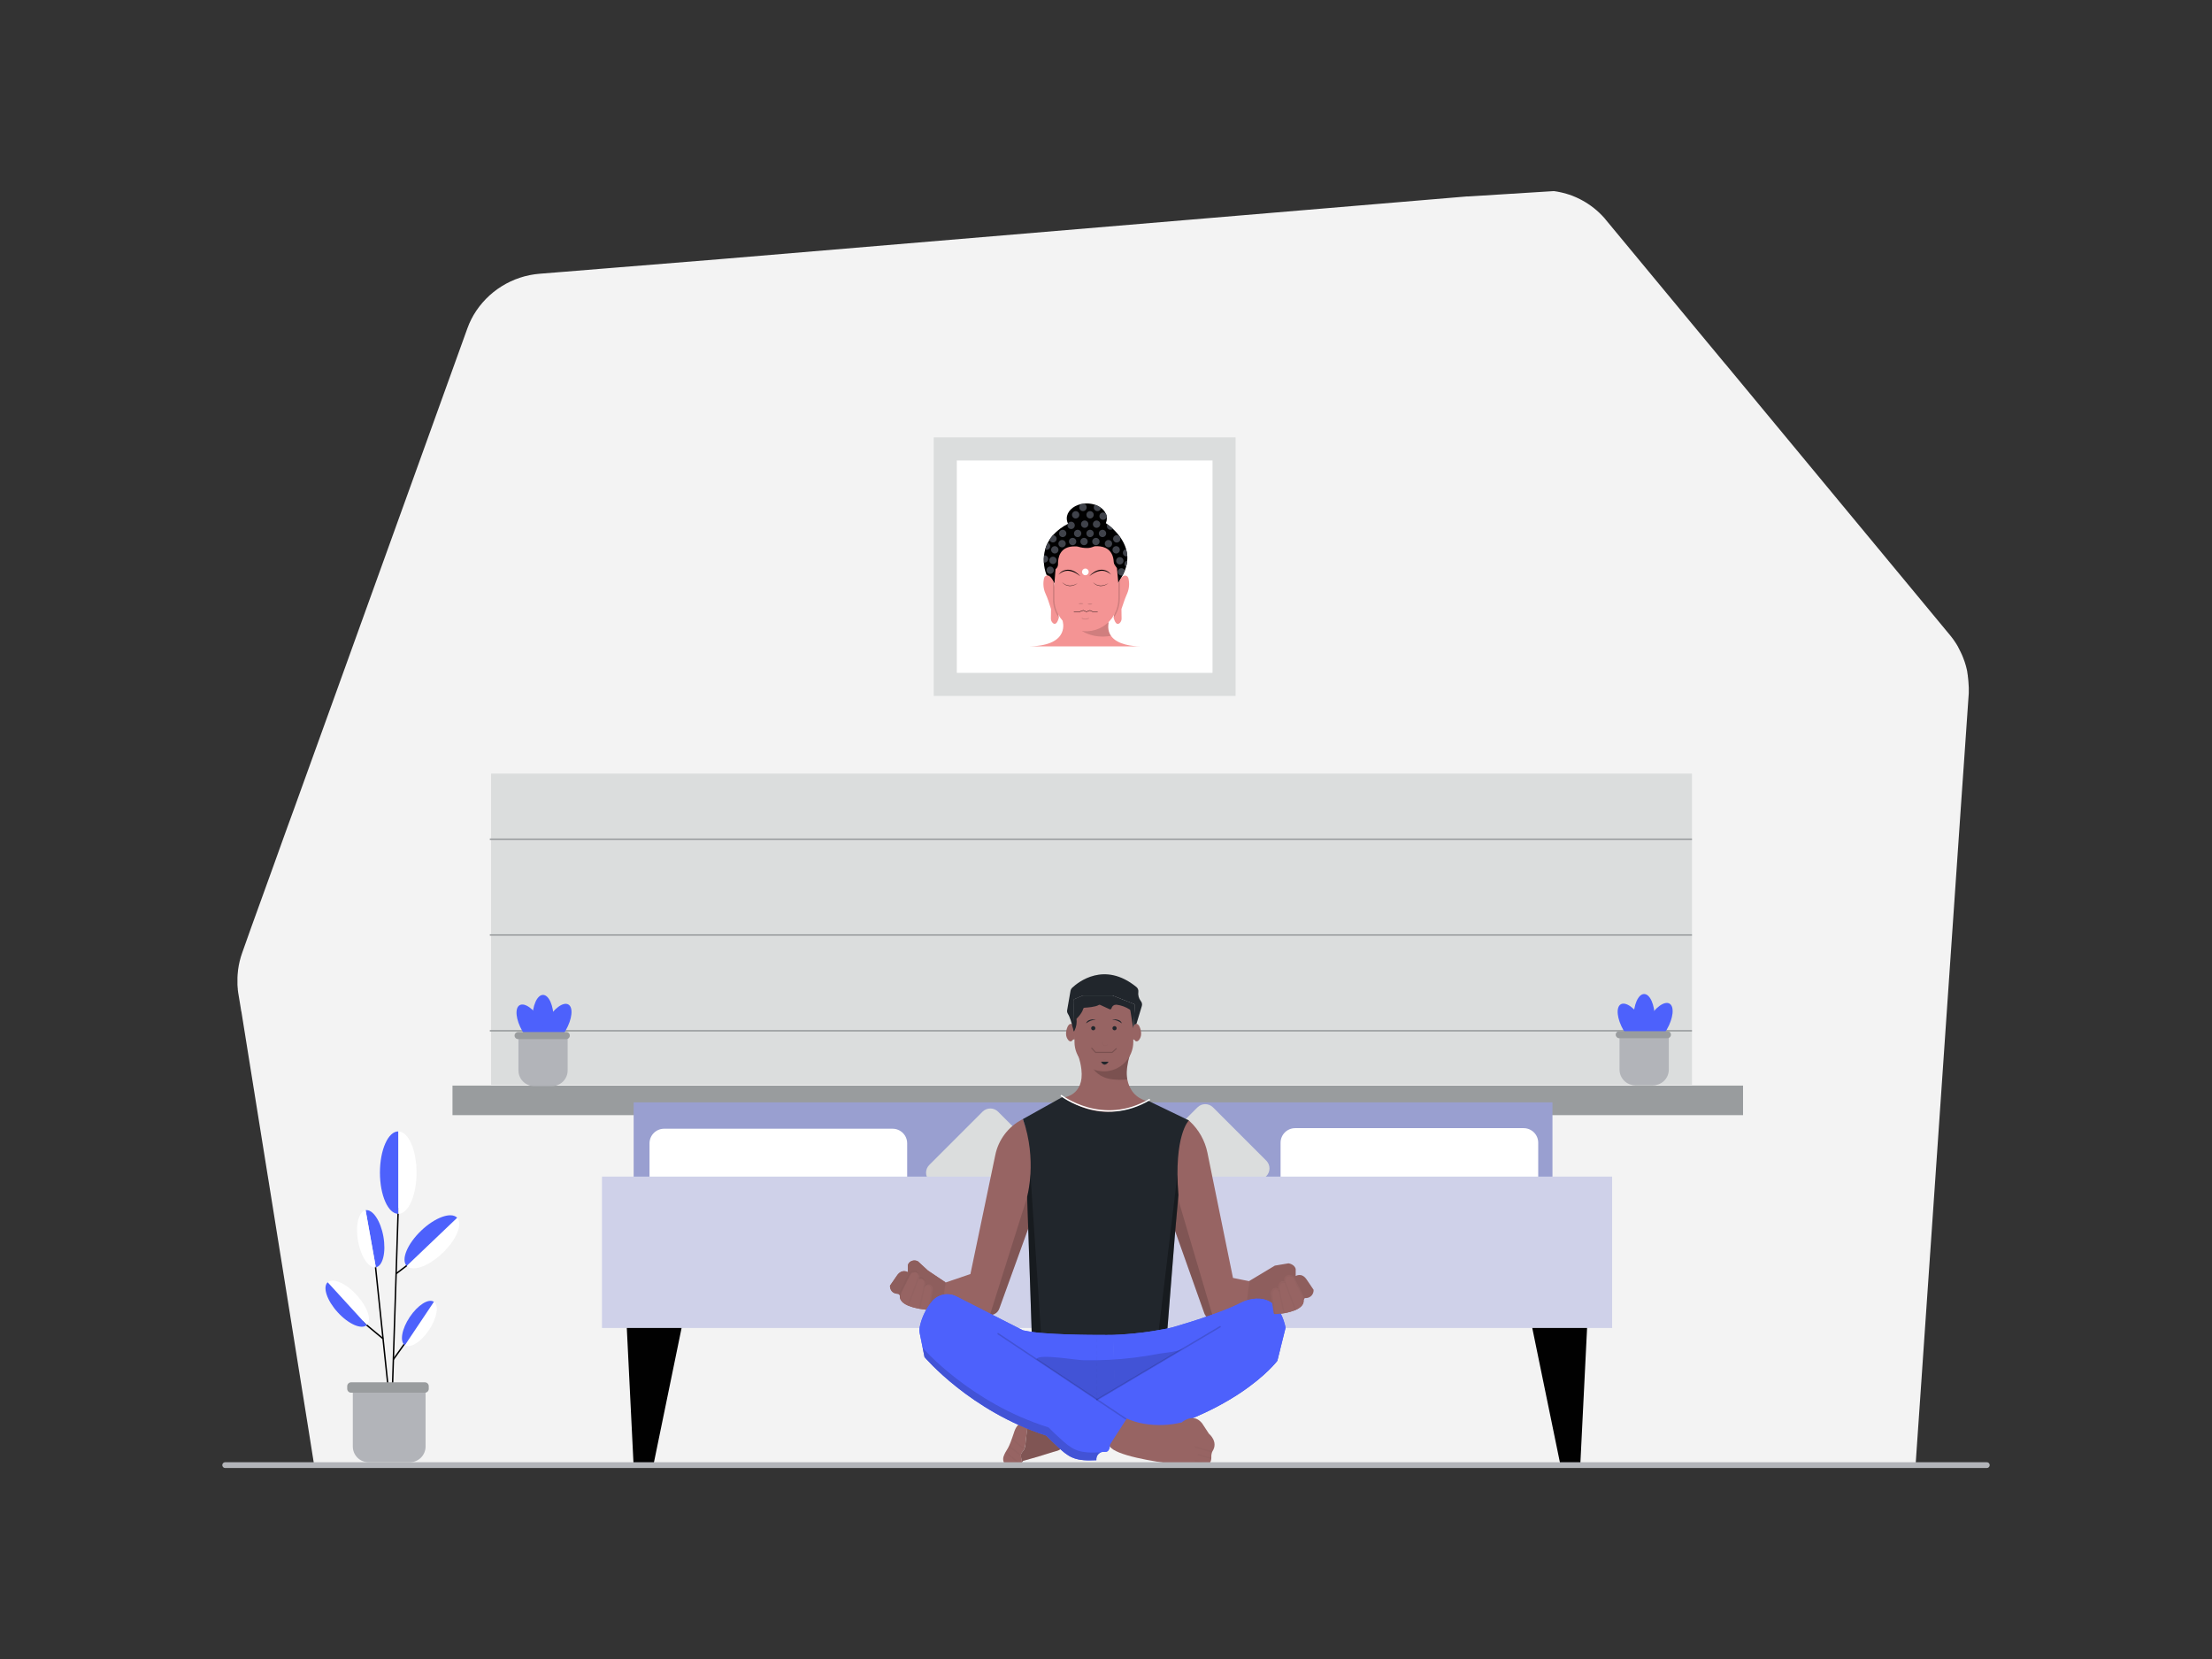 <svg class="gridItem__media" version="1.1" id="Layer_1" xmlns="http://www.w3.org/2000/svg" xmlns:xlink="http://www.w3.org/1999/xlink" x="0px" y="0px" width="1600" height="1200" viewBox="0 0 1600 1200" style="enable-background:new 0 0 1600 1200;" xml:space="preserve" fill="none">
<rect x="0" y="0" width="1600" height="1200" fill="#333333" stroke="none"/>
<g clip-path="url(#clip0)" fill="none">
<path d="M1424.06 501.49L1420.76 549.13L1419 574.28L1418.28 584.71L1417.47 596.52L1416.75 606.95L1400.9 837.49L1400.46 843.75L1399.82 853.13L1399.39 859.39L1396.5 901.39L1396.25 905.04L1396.08 907.41L1395.69 913.14L1395.62 914.14L1391.27 977.25L1390.84 983.51L1390.2 992.89L1389.77 999.15L1386.11 1052.15L1385.86 1055.85L1385.64 1058.98L1385.49 1061.06V1061.72H1307.06L1144.14 1061.62H986.63L775.3 1061.48H690L591.64 1061.42H438.3L295.53 1061.01H227.41L226.41 1054.52L226.29 1053.85L223.16 1034.13L222.66 1031L213.45 973.63L212.95 970.5L203.74 913.13L203.23 910L202.41 904.94L202.33 904.42L201.33 898.16L201.24 897.64L194.03 852.64L193.51 849.51L184.3 792.13L183.8 789.01L174.59 731.63H174.52L174.03 728.5L172.29 718C172.18 717.26 172.08 716.51 172 715.77C171.99 715.69 171.99 715.61 172 715.53C171.99 715.504 171.99 715.476 172 715.45C171.99 715.384 171.99 715.316 172 715.25C171.985 714.975 171.955 714.701 171.91 714.43C171.85 713.77 171.8 713.1 171.76 712.43V707.13C171.76 706.49 171.82 705.81 171.86 705.13C171.94 703.89 172.05 702.66 172.22 701.43C172.777 697.218 173.783 693.078 175.22 689.08L181.54 671.28L182.67 668.15L198 625.74L204.72 607L208.49 596.57L212.81 584.75L216.57 574.32L244.74 496.32L246.05 492.66L247.37 489.01L271.9 421.01L288.31 375.52L290.67 368.99L291.8 365.86L291.96 365.41L295.03 356.91L312.48 308.51L313.6 305.38L334.29 248L335.42 244.87L338.08 237.48C338.5 236.28 338.97 235.1 339.48 233.95C340.403 231.838 341.448 229.781 342.61 227.79C347.608 219.36 354.558 212.255 362.874 207.071C371.191 201.886 380.631 198.776 390.4 198L406.32 196.72L409.45 196.47L438.5 194.11L446.64 193.45L519.94 187.52L521.09 187.42L1061.43 142.06H1061.54V142.13L1123.93 138.23L1124.53 138.31C1125.11 138.39 1125.69 138.48 1126.26 138.58C1126.83 138.68 1127.41 138.79 1127.98 138.91C1128.55 139.03 1129.13 139.15 1129.69 139.28C1130.86 139.55 1132.03 139.87 1133.18 140.21L1134.73 140.7H1134.84C1135.7 140.98 1136.55 141.29 1137.39 141.62C1139.29 142.358 1141.16 143.199 1142.97 144.14C1143.36 144.33 1143.75 144.53 1144.12 144.74C1150.37 148.097 1155.96 152.547 1160.64 157.88C1161.01 158.29 1161.36 158.7 1161.64 159.12L1230.17 241.84L1242.62 256.84L1247.43 262.64L1248.31 263.64L1258.39 275.8L1307.01 334.49L1310.66 338.89L1314.31 343.31L1327.45 359.17L1329 361.05L1361 399.66L1362.77 401.81L1366.13 405.87L1370.21 410.78L1372.13 413.11L1373.07 414.23L1373.22 414.41L1391.57 436.57L1410.57 459.52L1411.48 460.65L1411.93 461.25C1412.2 461.57 1412.45 461.904 1412.69 462.25L1413.1 462.82C1413.37 463.2 1413.63 463.57 1413.89 463.96C1414.39 464.69 1414.89 465.43 1415.32 466.18C1415.5 466.45 1415.66 466.74 1415.82 467.02C1415.88 467.105 1415.93 467.195 1415.98 467.29L1416.26 467.77L1416.37 467.97V468.07C1416.4 468.104 1416.42 468.146 1416.43 468.19C1416.47 468.233 1416.5 468.28 1416.52 468.33C1416.6 468.49 1416.7 468.64 1416.78 468.81C1417.23 469.65 1417.64 470.49 1418.05 471.35C1418.28 471.82 1418.51 472.3 1418.73 472.78L1418.93 473.18C1419.16 473.66 1419.36 474.18 1419.55 474.63C1419.55 474.667 1419.55 474.705 1419.56 474.74C1419.58 474.775 1419.6 474.806 1419.63 474.83V474.83L1419.92 475.57C1420.01 475.82 1420.03 475.86 1420.09 476.01C1420.24 476.41 1420.39 476.8 1420.53 477.2L1420.91 478.2C1421.05 478.59 1421.18 478.97 1421.3 479.37C1421.42 479.77 1421.59 480.32 1421.73 480.8C1421.84 481.14 1421.93 481.49 1422.03 481.8L1422.09 482.02C1422.23 482.54 1422.37 483.02 1422.48 483.61C1422.5 483.75 1422.54 483.887 1422.59 484.02C1422.72 484.65 1422.86 485.29 1422.99 485.91V486.33C1423.01 486.468 1423.03 486.605 1423.07 486.74C1423.18 487.42 1423.3 488.11 1423.39 488.82C1423.4 488.913 1423.4 489.007 1423.39 489.1C1423.47 489.65 1423.54 490.1 1423.59 490.73C1423.6 490.759 1423.6 490.791 1423.59 490.82C1423.66 491.38 1423.72 491.92 1423.76 492.47L1423.85 493.66C1424.09 496.262 1424.17 498.878 1424.06 501.49V501.49Z" fill="#F3F3F3"></path>
<path d="M1223.85 559.56H355.23V784.61H1223.85V559.56Z" fill="#DBDDDD"></path>
<path d="M1260.79 785.24H327.301V806.62H1260.79V785.24Z" fill="#999C9E"></path>
<path d="M354.301 607.03H1223.84" stroke="#999C9E" stroke-width="1.04px" stroke-miterlimit="10" fill="none"></path>
<path d="M354.301 676.3H1223.84" stroke="#999C9E" stroke-width="1.04px" stroke-miterlimit="10" fill="none"></path>
<path d="M354.301 745.59H1223.84" stroke="#999C9E" stroke-width="1.04px" stroke-miterlimit="10" fill="none"></path>
<path d="M392.77 754.28C397.017 754.28 400.46 746.526 400.46 736.96C400.46 727.395 397.017 719.64 392.77 719.64C388.523 719.64 385.08 727.395 385.08 736.96C385.08 746.526 388.523 754.28 392.77 754.28Z" class="change-color-in-svg" fill="#4D61FC"></path>
<path d="M409.126 745.429C413.909 737.145 414.804 728.708 411.126 726.585C407.448 724.461 400.589 729.455 395.806 737.739C391.024 746.023 390.128 754.46 393.806 756.584C397.484 758.707 404.343 753.713 409.126 745.429Z" class="change-color-in-svg" fill="#4D61FC"></path>
<path d="M393.197 757.071C396.875 754.948 395.979 746.511 391.196 738.227C386.413 729.943 379.555 724.948 375.877 727.072C372.198 729.196 373.094 737.633 377.877 745.917C382.66 754.201 389.518 759.195 393.197 757.071Z" class="change-color-in-svg" fill="#4D61FC"></path>
<path d="M375 750H410.6V774.25C410.595 777.27 409.391 780.165 407.254 782.298C405.117 784.432 402.22 785.63 399.2 785.63H386.34C383.335 785.617 380.457 784.417 378.332 782.291C376.208 780.165 375.011 777.285 375 774.28V750Z" fill="#B2B4B9"></path>
<path d="M374.751 746.51H409.621C410.296 746.512 410.942 746.782 411.418 747.26C411.894 747.738 412.161 748.385 412.161 749.06V749.06C412.161 749.733 411.893 750.379 411.417 750.856C410.941 751.332 410.295 751.6 409.621 751.6H374.751C374.077 751.6 373.431 751.332 372.955 750.856C372.479 750.379 372.211 749.733 372.211 749.06C372.211 748.385 372.478 747.738 372.954 747.26C373.43 746.782 374.076 746.512 374.751 746.51V746.51Z" fill="#999C9E"></path>
<path d="M1122.94 797.37H458.34V865.42H1122.94V797.37Z" fill="#999FD0"></path>
<path d="M645.611 816.44H480.381C474.543 816.44 469.811 821.172 469.811 827.01V896.41C469.811 902.248 474.543 906.98 480.381 906.98H645.611C651.448 906.98 656.181 902.248 656.181 896.41V827.01C656.181 821.172 651.448 816.44 645.611 816.44Z" fill="#FFFFFF"></path>
<path d="M1102.07 816.02H936.84C931.002 816.02 926.27 820.752 926.27 826.59V895.99C926.27 901.828 931.002 906.56 936.84 906.56H1102.07C1107.91 906.56 1112.64 901.828 1112.64 895.99V826.59C1112.64 820.752 1107.91 816.02 1102.07 816.02Z" fill="#FFFFFF"></path>
<path d="M866.154 800.998L827.638 839.514C824.53 842.623 824.53 847.663 827.638 850.771L866.154 889.287C869.263 892.396 874.303 892.396 877.412 889.287L915.928 850.771C919.036 847.663 919.036 842.623 915.928 839.514L877.412 800.998C874.303 797.889 869.263 797.889 866.154 800.998Z" fill="#DBDDDD"></path>
<path d="M710.692 804.128L672.175 842.644C669.067 845.753 669.067 850.793 672.175 853.901L710.692 892.418C713.8 895.526 718.84 895.526 721.949 892.418L760.465 853.901C763.573 850.793 763.573 845.753 760.465 842.644L721.949 804.128C718.84 801.02 713.8 801.02 710.692 804.128Z" fill="#DBDDDD"></path>
<path d="M1189.25 753.64C1193.5 753.64 1196.94 745.886 1196.94 736.32C1196.94 726.754 1193.5 719 1189.25 719C1185 719 1181.56 726.754 1181.56 736.32C1181.56 745.886 1185 753.64 1189.25 753.64Z" class="change-color-in-svg" fill="#4D61FC"></path>
<path d="M1205.6 744.782C1210.39 736.498 1211.28 728.061 1207.6 725.938C1203.92 723.814 1197.07 728.808 1192.28 737.092C1187.5 745.376 1186.6 753.813 1190.28 755.937C1193.96 758.06 1200.82 753.066 1205.6 744.782Z" class="change-color-in-svg" fill="#4D61FC"></path>
<path d="M1189.68 756.44C1193.35 754.317 1192.46 745.88 1187.67 737.596C1182.89 729.312 1176.03 724.318 1172.36 726.441C1168.68 728.565 1169.57 737.002 1174.36 745.286C1179.14 753.57 1186 758.564 1189.68 756.44Z" class="change-color-in-svg" fill="#4D61FC"></path>
<path d="M1171.45 749.4H1207.1V773.66C1207.1 775.156 1206.8 776.638 1206.23 778.021C1205.66 779.403 1204.82 780.66 1203.76 781.717C1202.7 782.775 1201.44 783.614 1200.06 784.186C1198.68 784.758 1197.2 785.051 1195.7 785.05H1182.82C1179.8 785.045 1176.91 783.842 1174.78 781.707C1172.65 779.571 1171.45 776.677 1171.45 773.66V749.4Z" fill="#B2B4B9"></path>
<path d="M1171.23 745.88H1206.09C1206.76 745.88 1207.41 746.147 1207.89 746.623C1208.37 747.099 1208.64 747.745 1208.64 748.42V748.42C1208.64 749.096 1208.37 749.745 1207.89 750.223C1207.41 750.701 1206.77 750.97 1206.09 750.97H1171.23C1170.55 750.967 1169.91 750.697 1169.43 750.219C1168.96 749.742 1168.69 749.094 1168.69 748.42V748.42C1168.69 747.746 1168.96 747.1 1169.43 746.624C1169.91 746.147 1170.56 745.88 1171.23 745.88Z" fill="#999C9E"></path>
<path d="M1166.11 851.07H435.42V960.57H1166.11V851.07Z" fill="#CFD1E9"></path>
<path d="M944.42 938.88C944.208 938.895 944.002 938.952 943.812 939.047C943.622 939.143 943.454 939.274 943.315 939.435C943.177 939.596 943.071 939.783 943.005 939.984C942.939 940.186 942.913 940.398 942.93 940.61V940.61C943.15 943.49 940.93 948.96 922.07 950.78L909.55 940L880.67 953.88C879.813 954.281 878.885 954.509 877.94 954.55C876.436 954.592 874.958 954.153 873.72 953.297C872.483 952.441 871.551 951.212 871.06 949.79L850.06 890.65L845.32 877.32L845.1 872.92L843.51 840.92L858.92 810L859.92 810.48L860.63 811.11C867.143 817.142 871.596 825.069 873.36 833.77L891.85 924.35L903.44 926.69L922.14 915.46L932 913.8C932 913.8 936.17 914.33 937.21 917.8V923C937.21 923 941.59 920.09 945.21 925.64L950.15 932.94C950.2 933.681 950.103 934.425 949.864 935.129C949.626 935.832 949.25 936.482 948.759 937.039C948.268 937.597 947.672 938.052 947.004 938.378C946.337 938.705 945.611 938.896 944.87 938.94L944.42 938.88Z" fill="#976463"></path>
<path opacity="0.06" d="M946.8 938.38C946.045 938.682 945.243 938.851 944.43 938.88C944.138 938.9 943.858 939.001 943.62 939.17L943.49 939.28L943.4 939.36C943.191 939.571 943.048 939.839 942.99 940.13C942.96 940.295 942.96 940.465 942.99 940.63C943.13 942.35 942.39 944.99 937.78 947.22L937.42 947.39L937.29 947.45L936.83 947.66C934.545 948.59 932.174 949.29 929.75 949.75H929.66L928.73 949.93C926.79 950.27 924.56 950.57 922.11 950.81L909.54 940L901.75 943.75C902.25 937.36 903.11 931.02 903.83 926.51L922.24 915.45L932 913.84C932 913.84 936.17 914.38 937.21 917.84V923C937.21 923 941.6 920.09 945.21 925.64L950.14 932.94C950.14 932.94 950.43 936.93 946.8 938.38Z" fill="#010101"></path>
<path d="M750.39 839.57L748.83 870.42L748.58 875.32L722.83 946.53C722.215 948.282 720.931 949.717 719.258 950.522C717.585 951.326 715.661 951.434 713.909 950.82C713.677 950.741 713.45 950.648 713.229 950.54L684.309 936.93L671.789 947.57C652.899 945.8 650.669 940.41 650.919 937.57C650.937 937.362 650.913 937.153 650.849 936.954C650.785 936.756 650.682 936.572 650.546 936.414C650.41 936.255 650.244 936.126 650.058 936.032C649.871 935.939 649.668 935.884 649.46 935.87C643.35 935.51 643.75 929.97 643.75 929.97L648.679 922.82C652.309 917.35 656.679 920.22 656.679 920.22V915.11C656.87 914.429 657.212 913.8 657.679 913.27C658.491 912.456 659.546 911.928 660.684 911.765C661.822 911.603 662.982 911.815 663.989 912.37L671.19 919L684 927.65L701.929 921.56L719.929 835.43C721.039 830.016 723.336 824.915 726.654 820.495C729.972 816.075 734.23 812.446 739.119 809.87C739.609 809.61 739.9 809.48 739.9 809.48L750.39 839.57Z" fill="#976463"></path>
<path d="M683.719 927.38L682.529 938.45L672.529 946.96L672.309 947.15L671.849 947.55L671.199 947.49C669.029 947.26 667.079 947 665.339 946.69L664.559 946.55H664.309C661.917 946.111 659.572 945.441 657.309 944.55L656.309 944.14C652.939 942.56 651.569 940.79 651.089 939.28C650.917 938.731 650.852 938.154 650.899 937.58C650.919 937.358 650.891 937.134 650.817 936.923C650.742 936.713 650.624 936.521 650.469 936.36C650.212 936.072 649.854 935.894 649.469 935.86C643.359 935.5 643.759 929.96 643.759 929.96L648.689 922.81C652.319 917.34 656.689 920.21 656.689 920.21V915.1C656.874 914.417 657.216 913.786 657.689 913.26C658.497 912.456 659.542 911.934 660.67 911.772C661.798 911.609 662.948 911.816 663.949 912.36L671.149 918.99L683.719 927.38Z" fill="#976463"></path>
<path opacity="0.06" d="M684 927.6L682.5 938.45L672.5 946.98L674.65 933.07C674.806 932.282 674.7 931.464 674.348 930.742C673.996 930.02 673.417 929.432 672.7 929.07C672.3 928.916 671.87 928.856 671.443 928.893C671.016 928.931 670.604 929.065 670.236 929.286C669.869 929.506 669.557 929.808 669.324 930.167C669.09 930.527 668.942 930.935 668.89 931.36L669.25 929.88C670.02 926.88 667.4 924.08 664.92 925.38L664.81 925.44C665.58 923.36 664.62 920.96 662.72 920.44C661.872 920.24 660.984 920.299 660.17 920.61C659.402 920.906 658.781 921.491 658.44 922.24L652.11 934.9C651.928 935.283 651.804 935.691 651.74 936.11L651.22 939.61C650.97 938.974 650.86 938.292 650.9 937.61C650.915 937.404 650.889 937.196 650.824 937C650.758 936.804 650.655 936.623 650.519 936.467C650.383 936.31 650.218 936.183 650.033 936.091C649.848 935.999 649.646 935.944 649.44 935.93C643.33 935.57 643.73 930.03 643.73 930.03L648.66 922.88C652.29 917.41 656.66 920.28 656.66 920.28V915.17C656.844 914.487 657.187 913.856 657.66 913.33C658.467 912.526 659.513 912.004 660.641 911.841C661.769 911.679 662.919 911.886 663.92 912.43L671.12 919.06L684 927.6Z" fill="#010101"></path>
<path opacity="0.15" d="M877.94 954.51C876.436 954.552 874.957 954.113 873.72 953.257C872.483 952.401 871.551 951.172 871.06 949.75L850.06 890.61L845.32 877.28L845.1 872.88L851.45 864.88L877.94 954.51Z" fill="#010101"></path>
<path opacity="0.15" d="M748.83 870.42L748.58 875.32L722.83 946.53C722.329 947.926 721.401 949.129 720.179 949.968C718.957 950.808 717.502 951.243 716.02 951.21L743.26 865L748.83 870.42Z" fill="#010101"></path>
<path d="M830.82 811.81L803.65 836.12L769.43 806.64V793.8C769.43 793.8 784.43 792.43 782.2 773.51C782.11 772.73 782 771.93 781.85 771.08C781.7 770.23 781.58 769.6 781.41 768.83L781.35 768.56C781.09 767.38 780.76 766.13 780.35 764.82C780.15 764.1 779.92 763.36 779.68 762.6L781.99 762.52L813.41 761.39L817.77 761.24C817.77 761.24 817.58 761.73 817.32 762.6V762.76C817.17 763.21 817 763.76 816.84 764.39C816.28 766.416 815.839 768.473 815.52 770.55C815.53 770.7 815.506 770.851 815.45 770.99L815.39 771.4C815.32 771.85 815.26 772.3 815.21 772.76C815.16 773.22 815.14 773.45 815.11 773.76C814.911 775.846 814.968 777.948 815.28 780.02L815.41 780.75C816.72 787.8 821.18 794.53 830.27 796.54L830.82 811.81Z" fill="#976463"></path>
<path d="M777.73 742.83C777.496 742.868 777.257 742.83 777.046 742.722C776.836 742.614 776.665 742.442 776.56 742.23C776.356 741.802 776.108 741.396 775.82 741.02C775.477 740.744 775.05 740.594 774.61 740.594C774.17 740.594 773.743 740.744 773.4 741.02C772.733 741.603 772.244 742.362 771.99 743.21C771.392 744.684 771.087 746.26 771.09 747.85C771.11 749.446 771.658 750.99 772.65 752.24C772.961 752.655 773.379 752.976 773.86 753.17C774.101 753.264 774.363 753.291 774.618 753.249C774.873 753.207 775.112 753.097 775.31 752.93C775.45 752.78 775.58 752.62 775.71 752.45C775.928 752.191 776.213 751.995 776.533 751.882C776.853 751.769 777.197 751.745 777.53 751.81C777.53 748.88 777.73 745.77 777.73 742.83Z" fill="#976463"></path>
<path d="M825.93 727.65L821.47 742.41C821.237 743.181 820.767 743.858 820.125 744.345C819.484 744.832 818.705 745.103 817.9 745.12L779.6 745.84C778.828 745.852 778.071 745.629 777.43 745.2V745.2C778.673 742.604 779.138 739.704 778.77 736.85C778.77 736.85 782.63 733.26 783.66 729.55C783.729 729.354 783.854 729.183 784.019 729.056C784.184 728.93 784.383 728.855 784.59 728.84C786.68 728.72 792.69 728.27 794.87 726.84C795.016 726.743 795.186 726.686 795.362 726.676C795.537 726.665 795.712 726.701 795.87 726.78L802.67 729.91C802.809 729.966 802.959 729.992 803.109 729.987C803.259 729.982 803.406 729.945 803.541 729.879C803.676 729.813 803.795 729.719 803.891 729.604C803.988 729.489 804.059 729.354 804.1 729.21C804.27 728.485 804.679 727.838 805.262 727.374C805.844 726.91 806.565 726.655 807.31 726.65H807.76C811.151 727.089 814.4 728.281 817.27 730.14C817.393 730.22 817.497 730.325 817.575 730.45C817.653 730.574 817.702 730.714 817.72 730.86L819.43 742.68L820.13 742.41L820.71 727.18C820.723 726.965 820.667 726.752 820.55 726.572C820.433 726.392 820.261 726.255 820.06 726.18L804.92 720.18C804.799 720.132 804.67 720.108 804.54 720.11H783.54C783.403 720.108 783.268 720.132 783.14 720.18L777.25 722.68C777.05 722.756 776.88 722.895 776.765 723.075C776.65 723.255 776.596 723.467 776.61 723.68L777.05 743.49V745.86L776.56 745.97L776.11 743.75C775.969 743.466 775.862 743.168 775.79 742.86C775.15 740 774.01 735.78 772.38 733.21C771.908 732.431 771.741 731.505 771.91 730.61L774.35 716.61C774.495 715.816 774.887 715.088 775.47 714.53C779.78 710.46 798.82 694.99 822.02 713.95C822.517 714.362 822.904 714.891 823.145 715.49C823.386 716.089 823.473 716.738 823.4 717.38C823.232 718.544 823.297 719.73 823.592 720.868C823.888 722.006 824.407 723.074 825.12 724.01C825.551 724.499 825.852 725.089 825.993 725.726C826.135 726.362 826.113 727.024 825.93 727.65V727.65Z" fill="#21262C"></path>
<path d="M820.7 727.26L820.12 742.49L819.42 742.75L817.71 730.93C817.692 730.784 817.643 730.644 817.565 730.52C817.487 730.396 817.383 730.29 817.26 730.21C814.391 728.35 811.141 727.161 807.75 726.73H807.3C806.556 726.731 805.833 726.983 805.251 727.446C804.668 727.909 804.259 728.555 804.09 729.28C804.062 729.417 804.007 729.546 803.926 729.66C803.846 729.774 803.742 729.869 803.623 729.941C803.503 730.013 803.37 730.058 803.232 730.075C803.093 730.092 802.953 730.08 802.82 730.04L802.66 729.98L795.86 726.85C795.701 726.777 795.527 726.744 795.352 726.754C795.178 726.765 795.009 726.818 794.86 726.91C792.68 728.35 786.7 728.8 784.58 728.91C784.37 728.916 784.167 728.987 784 729.115C783.833 729.242 783.711 729.419 783.65 729.62C782.65 733.29 778.76 736.92 778.76 736.92C779.127 739.771 778.662 742.668 777.42 745.26V745.26C777.29 745.176 777.166 745.082 777.05 744.98V743.57L776.61 723.75C776.604 723.539 776.663 723.33 776.777 723.152C776.891 722.974 777.055 722.834 777.25 722.75L783.14 720.26C783.268 720.212 783.403 720.188 783.54 720.19H804.54C804.67 720.188 804.799 720.212 804.92 720.26L820.06 726.26C820.253 726.345 820.417 726.485 820.531 726.663C820.645 726.841 820.704 727.049 820.7 727.26V727.26Z" fill="#21262C"></path>
<path opacity="0.19" d="M817.361 762.6V762.76C817.211 763.21 817.041 763.76 816.881 764.39C816.321 766.416 815.881 768.473 815.561 770.55C815.571 770.7 815.547 770.851 815.491 770.99L815.431 771.4C815.371 771.85 815.301 772.3 815.251 772.76C815.201 773.22 815.181 773.45 815.151 773.76C814.952 775.846 815.009 777.948 815.321 780.02V780.02L815.451 780.75C813.57 780.98 811.675 781.08 809.781 781.05C805.781 780.98 801.441 780.58 797.781 778.85C795.183 777.655 792.899 775.872 791.111 773.64C790.841 773.31 789.861 771.48 789.551 771.42C794.551 772.42 799.911 773.3 804.631 771.42C806.49 770.59 808.243 769.539 809.851 768.29C812.391 766.497 814.894 764.6 817.361 762.6Z" fill="#010101"></path>
<path d="M819.751 726.54V753.66C819.751 759.301 817.51 764.711 813.521 768.7C809.532 772.689 804.122 774.93 798.481 774.93C792.84 774.93 787.43 772.689 783.441 768.7C779.452 764.711 777.211 759.301 777.211 753.66V726.54H819.751Z" fill="#976463"></path>
<path d="M818.789 742.83C819.023 742.868 819.262 742.83 819.472 742.722C819.683 742.614 819.853 742.442 819.959 742.23C820.159 741.798 820.411 741.391 820.709 741.02C821.052 740.744 821.479 740.594 821.919 740.594C822.359 740.594 822.786 740.744 823.129 741.02C823.79 741.604 824.272 742.363 824.519 743.21C825.121 744.683 825.427 746.259 825.419 747.85C825.407 749.446 824.862 750.991 823.869 752.24C823.558 752.655 823.14 752.976 822.659 753.17C822.418 753.264 822.156 753.291 821.901 753.249C821.646 753.207 821.407 753.097 821.209 752.93C821.065 752.779 820.931 752.619 820.809 752.45C820.59 752.192 820.306 751.996 819.986 751.883C819.666 751.771 819.322 751.746 818.989 751.81C818.999 748.88 818.789 745.77 818.789 742.83Z" fill="#976463"></path>
<g opacity="0.15" fill="none">
<path opacity="0.15" d="M823.47 751.45L823.03 751.17C823.873 749.841 824.243 748.266 824.08 746.7C823.901 745.125 823.196 743.656 822.08 742.53L822.45 742.16C823.665 743.346 824.429 744.918 824.612 746.606C824.794 748.293 824.383 749.992 823.45 751.41L823.47 751.45Z" fill="#010101"></path>
</g>
<path d="M819.751 726.54V743.23C819.751 748.871 817.51 754.281 813.521 758.27C809.532 762.259 804.122 764.5 798.481 764.5C792.84 764.5 787.43 762.259 783.441 758.27C779.452 754.281 777.211 748.871 777.211 743.23V726.54H819.751Z" fill="#976463"></path>
<g opacity="0.15" fill="none">
<path opacity="0.15" d="M774.411 751.92C773.889 751.878 773.4 751.651 773.031 751.28C772.48 750.655 772.132 749.877 772.031 749.05C771.771 747.605 771.771 746.125 772.031 744.68L772.551 744.77C772.301 746.149 772.301 747.561 772.551 748.94C772.615 749.676 772.905 750.375 773.381 750.94C773.596 751.182 773.887 751.341 774.206 751.392C774.525 751.443 774.852 751.383 775.131 751.22L775.451 751.63C775.15 751.848 774.781 751.951 774.411 751.92V751.92Z" fill="#010101"></path>
</g>
<g opacity="0.15" fill="none">
<path opacity="0.15" d="M799.209 756.62C798.685 756.632 798.172 756.47 797.749 756.16C797.541 755.996 797.368 755.79 797.242 755.556C797.117 755.322 797.041 755.065 797.019 754.8C796.993 754.583 797.013 754.362 797.078 754.154C797.144 753.945 797.253 753.753 797.399 753.59L797.789 753.94C797.689 754.049 797.615 754.18 797.572 754.322C797.529 754.463 797.518 754.613 797.539 754.76C797.555 754.953 797.609 755.141 797.698 755.312C797.788 755.484 797.91 755.636 798.059 755.76C798.368 755.957 798.72 756.074 799.084 756.102C799.449 756.13 799.815 756.067 800.149 755.92C800.458 755.807 800.73 755.613 800.939 755.36L801.359 755.68C801.081 756.01 800.718 756.259 800.309 756.4C799.959 756.538 799.586 756.612 799.209 756.62V756.62Z" fill="#010101"></path>
</g>
<g opacity="0.15" fill="none">
<path opacity="0.15" d="M799.001 766.61C798.745 766.619 798.489 766.592 798.241 766.53C798.095 766.498 797.958 766.434 797.841 766.342C797.723 766.25 797.627 766.133 797.561 766L798.031 765.77C798.105 765.898 798.227 765.992 798.371 766.03C798.577 766.076 798.789 766.093 799.001 766.08C799.093 766.1 799.188 766.1 799.281 766.08C799.299 766.076 799.316 766.068 799.33 766.055C799.344 766.043 799.354 766.027 799.361 766.01H799.881C799.872 766.13 799.829 766.245 799.756 766.341C799.683 766.437 799.584 766.51 799.471 766.55C799.319 766.599 799.16 766.62 799.001 766.61V766.61Z" fill="#010101"></path>
</g>
<path d="M820.7 727.26L819.7 743.86L817.61 730.93C817.592 730.784 817.543 730.644 817.465 730.52C817.387 730.396 817.283 730.29 817.16 730.21C814.291 728.35 811.041 727.161 807.65 726.73H807.2C806.455 726.731 805.733 726.983 805.151 727.446C804.568 727.909 804.159 728.555 803.99 729.28C803.962 729.417 803.906 729.546 803.826 729.66C803.746 729.774 803.642 729.869 803.523 729.941C803.403 730.013 803.27 730.058 803.132 730.075C802.993 730.092 802.853 730.08 802.72 730.04L802.56 729.98L795.76 726.85C795.601 726.777 795.427 726.744 795.252 726.754C795.078 726.765 794.908 726.818 794.76 726.91C792.58 728.35 786.6 728.8 784.48 728.91C784.27 728.916 784.067 728.987 783.9 729.115C783.733 729.242 783.61 729.419 783.55 729.62C782.55 733.29 778.66 736.92 778.66 736.92C779.029 739.772 778.56 742.67 777.31 745.26V745.26C777.11 745.69 776.97 745.94 776.97 745.94V743.57L776.53 723.75C776.524 723.539 776.582 723.33 776.696 723.152C776.81 722.974 776.975 722.834 777.17 722.75L783.06 720.26C783.187 720.212 783.323 720.188 783.46 720.19H804.46C804.59 720.188 804.719 720.212 804.84 720.26L819.98 726.26C820.19 726.33 820.372 726.464 820.502 726.643C820.631 726.823 820.7 727.039 820.7 727.26V727.26Z" fill="#21262C"></path>
<path d="M806.18 745.25C807.02 745.25 807.7 744.569 807.7 743.73C807.7 742.89 807.02 742.21 806.18 742.21C805.341 742.21 804.66 742.89 804.66 743.73C804.66 744.569 805.341 745.25 806.18 745.25Z" fill="#21262C"></path>
<path d="M790.78 745.25C791.619 745.25 792.3 744.569 792.3 743.73C792.3 742.89 791.619 742.21 790.78 742.21C789.94 742.21 789.26 742.89 789.26 743.73C789.26 744.569 789.94 745.25 790.78 745.25Z" fill="#21262C"></path>
<path d="M809.48 738C809.949 738.216 810.369 738.526 810.713 738.911C811.057 739.297 811.318 739.749 811.48 740.24C809.448 738.643 806.994 737.674 804.42 737.45C806.124 737.134 807.883 737.326 809.48 738V738Z" fill="#21262C"></path>
<path d="M787.58 738C787.111 738.217 786.692 738.528 786.348 738.913C786.004 739.298 785.743 739.75 785.58 740.24C787.614 738.646 790.066 737.677 792.64 737.45C790.936 737.133 789.176 737.325 787.58 738V738Z" fill="#21262C"></path>
<path opacity="0.19" d="M789.67 758.18L792.46 761.24H804.44L807.41 758.54" stroke="#010101" stroke-width="0.78px" stroke-linecap="round" stroke-linejoin="round" fill="none"></path>
<path d="M852.38 864.51L850.05 890.59L843.84 968.65L746.49 970.59L742.97 865.59C742.97 865.59 750.39 839.24 739.92 809.44L769 793.22C773 796.49 798 814.62 829.66 795.81L858.94 809.93L859.94 810.41C859.94 810.41 848.89 821.07 852.38 864.51Z" fill="#21262C"></path>
<path opacity="0.3" d="M852.38 864.51L850.05 890.59L843.84 968.65L837.35 968.78L851.7 849.16C851.72 853.76 851.92 858.86 852.38 864.51Z" fill="#010101"></path>
<path opacity="0.3" d="M753.41 970.48L746.49 970.61L742.98 865.61C744.3 860.274 745.09 854.821 745.341 849.33L753.41 970.48Z" fill="#010101"></path>
<path d="M743.76 1029.33C743.53 1030.61 743.31 1032.03 743.09 1033.5C742.65 1036.41 742.26 1039.37 742.04 1041.27C742.04 1041.75 741.95 1042.16 741.92 1042.48C741.878 1044.25 741.592 1046.01 741.07 1047.7C740.953 1048.05 740.799 1048.38 740.61 1048.7C740.523 1048.88 740.419 1049.05 740.3 1049.21C739.728 1049.86 739.215 1050.56 738.77 1051.3C738.642 1051.57 738.551 1051.86 738.5 1052.15C738.44 1052.58 738.44 1053.03 738.5 1053.46C738.62 1054.39 738.801 1055.32 739.04 1056.23C739.147 1056.75 739.204 1057.29 739.21 1057.82C738.892 1058.17 738.54 1058.48 738.16 1058.76C737.878 1058.98 737.581 1059.18 737.27 1059.36C735.741 1060.23 734.026 1060.71 732.27 1060.78C730.27 1060.87 728.1 1060.47 726.76 1058.94C726.16 1058.1 725.782 1057.12 725.661 1056.1C725.54 1055.07 725.681 1054.04 726.07 1053.08C726.371 1052.23 726.749 1051.42 727.2 1050.64C727.264 1050.54 727.315 1050.44 727.35 1050.33V1050.33L728.94 1047.67C729.16 1047.27 729.38 1046.88 729.58 1046.47L730.04 1045.47C730.69 1044.03 731.25 1042.56 731.77 1041.07C731.89 1040.71 732.02 1040.36 732.13 1040.07C732.59 1038.72 733.05 1037.35 733.53 1036V1035.87C733.64 1035.52 733.78 1035.18 733.92 1034.87C734.459 1033.32 735.317 1031.89 736.44 1030.69V1030.69C736.881 1030.24 737.391 1029.87 737.95 1029.59C739.78 1028.75 741.863 1028.66 743.76 1029.33V1029.33Z" fill="#976463"></path>
<g opacity="0.15" fill="none">
<path opacity="0.15" d="M741 1047.73C740.883 1048.08 740.729 1048.41 740.54 1048.73L731.73 1041.1C731.85 1040.74 731.981 1040.39 732.091 1040.1L741 1047.73Z" fill="#010101"></path>
</g>
<g opacity="0.15" fill="none">
<path opacity="0.15" d="M738.43 1053.47L729.58 1046.47C729.74 1046.15 729.89 1045.82 730.04 1045.47L738.47 1052.16C738.4 1052.59 738.387 1053.03 738.43 1053.47V1053.47Z" fill="#010101"></path>
</g>
<g opacity="0.15" fill="none">
<path opacity="0.15" d="M738.149 1058.77C737.867 1058.99 737.57 1059.19 737.259 1059.37L727.169 1050.63H727.109L727.319 1050.37L727.759 1049.87L738.149 1058.77Z" fill="#010101"></path>
</g>
<path d="M768.081 1045.86C767.941 1049.16 764.411 1049.36 761.621 1050.29C756.691 1051.94 744.931 1055.41 739.901 1056.74V1056.83C739.698 1057.19 739.456 1057.52 739.181 1057.83C739.183 1057.3 739.129 1056.77 739.021 1056.25C738.661 1054.61 738.071 1052.83 738.781 1051.31C739.226 1050.57 739.738 1049.87 740.311 1049.22C741.681 1047.31 741.731 1044.79 741.931 1042.45C742.131 1040.11 742.931 1033.86 743.761 1029.33C745.484 1029.85 747.088 1030.7 748.481 1031.84C749.131 1032.54 749.966 1033.05 750.891 1033.3C752.128 1033.27 753.364 1033.36 754.581 1033.59C756.401 1034.2 757.421 1036.1 758.171 1037.88C759.291 1040.6 768.211 1042.86 768.081 1045.86Z" fill="#976463"></path>
<path opacity="0.15" d="M768.081 1045.86C767.941 1049.16 764.411 1049.36 761.621 1050.29C756.691 1051.94 744.931 1055.41 739.901 1056.74V1056.83C739.698 1057.19 739.456 1057.52 739.181 1057.83C739.183 1057.3 739.129 1056.77 739.021 1056.25C738.661 1054.61 738.071 1052.83 738.781 1051.31C739.226 1050.57 739.738 1049.87 740.311 1049.22C741.681 1047.31 741.731 1044.79 741.931 1042.45C742.131 1040.11 742.931 1033.86 743.761 1029.33C745.484 1029.85 747.088 1030.7 748.481 1031.84C749.131 1032.54 749.966 1033.05 750.891 1033.3C752.128 1033.27 753.364 1033.36 754.581 1033.59C756.401 1034.2 757.421 1036.1 758.171 1037.88C759.291 1040.6 768.211 1042.86 768.081 1045.86Z" fill="#010101"></path>
<path d="M929.921 960.3L923.921 984.3C923.921 984.3 891.981 1027.18 803.741 1042.57C793.741 1044.31 783.081 1045.7 771.641 1046.63L775.981 1019.5L792.191 1011.71H792.331L796.511 1010.71L806.451 1008.23L806.331 1004.78L805.061 967.29L805.001 965.58C818.967 965.059 832.864 963.35 846.541 960.47L847.321 960.3C847.321 960.3 881.401 950.78 897.811 942.23C897.871 942.22 922.931 928.68 929.921 960.3Z" class="change-color-in-svg" fill="#4D61FC"></path>
<path opacity="0.15" d="M926.001 975.91L923.921 984.26C923.921 984.26 891.981 1027.14 803.741 1042.53C793.741 1044.27 783.081 1045.66 771.641 1046.53L775.981 1019.41L776.791 1019.03L773.721 1038.17C785.201 1037.23 795.851 1035.85 805.821 1034.11C894.091 1018.79 926.001 975.91 926.001 975.91Z" fill="#010101"></path>
<path d="M804.571 1042.29L816.571 1023.7L807.061 1018.63L806.551 1004.73L805.161 967.31L805.101 965.59C805.101 965.59 775.891 965.93 755.191 964.32C750.04 964.007 744.919 963.312 739.871 962.24L691.701 937.72C688.792 936.248 685.469 935.808 682.277 936.471C679.085 937.134 676.213 938.861 674.131 941.37C669.771 946.626 666.752 952.861 665.331 959.54C664.981 961.232 664.981 962.978 665.331 964.67L666.931 972.61L668.741 981.61C668.741 981.61 701.841 1020.79 756.741 1038.36C759.491 1041.25 762.431 1043.95 765.161 1046.52C768.291 1049.52 771.561 1052.46 775.481 1054.19C780.931 1056.61 787.111 1056.39 793.041 1056.19C792.904 1055.09 793.104 1053.98 793.615 1052.99C794.125 1052.01 794.923 1051.21 795.901 1050.69C796.457 1050.4 797.066 1050.23 797.691 1050.19C798.63 1050.28 799.577 1050.23 800.501 1050.04C802.291 1049.38 802.741 1047.04 802.891 1045.04L804.571 1042.29Z" class="change-color-in-svg" fill="#4D61FC"></path>
<path d="M929.921 960.3L923.921 984.3C923.921 984.3 891.981 1027.18 803.741 1042.57C793.741 1044.31 783.081 1045.7 771.641 1046.63L775.981 1019.5L792.191 1011.71H792.331L796.511 1010.71L806.451 1008.23L806.331 1004.78L805.061 967.29L805.001 965.58C818.967 965.059 832.864 963.35 846.541 960.47L847.321 960.3C847.321 960.3 881.401 950.78 897.811 942.23C897.871 942.22 922.931 928.68 929.921 960.3Z" class="change-color-in-svg" fill="#4D61FC"></path>
<g opacity="0.15" fill="none">
<path opacity="0.15" d="M673.329 929.37C673.04 929.098 672.7 928.884 672.329 928.74C672.18 928.68 672.026 928.63 671.869 928.59C671.441 928.491 670.996 928.488 670.567 928.583C670.138 928.679 669.735 928.869 669.389 929.14V929.14L669.199 929.28C668.7 929.709 668.309 930.251 668.059 930.86C667.986 931.033 667.922 931.21 667.869 931.39L664.609 946.52L665.389 946.66H665.789L666.949 946.85H667.189L667.919 946.95H668.169C668.649 947.03 669.169 947.09 669.669 947.14H669.999L670.529 947.2L671.009 947.26H671.199L671.849 947.32L672.309 946.92L672.509 946.76L673.179 942.38L674.349 934.7L674.579 933.18C674.678 932.492 674.617 931.79 674.4 931.129C674.183 930.468 673.817 929.866 673.329 929.37V929.37ZM671.459 947.1L671.119 947.39L670.119 947.29C668.589 947.12 667.119 946.92 665.669 946.68L668.759 932L668.829 931.74C668.944 931.114 669.297 930.557 669.813 930.184C670.329 929.811 670.969 929.652 671.599 929.74C671.712 929.763 671.823 929.796 671.929 929.84C672.487 930.228 672.934 930.755 673.225 931.369C673.516 931.983 673.642 932.663 673.589 933.34L671.879 944.53L671.459 947.1Z" fill="#010101"></path>
</g>
<g opacity="0.15" fill="none">
<path opacity="0.15" d="M665 923.71C664.953 924.051 664.87 924.387 664.75 924.71L664.67 924.9L657.37 944.5L656.37 944.1L663.75 924.36C663.929 923.875 664.007 923.358 663.978 922.842C663.948 922.326 663.813 921.821 663.58 921.36C663.431 921.044 663.218 920.763 662.955 920.534C662.691 920.305 662.383 920.134 662.05 920.03C661.293 919.86 660.503 919.919 659.78 920.2C659.143 920.453 658.63 920.944 658.35 921.57L652.03 934.23C651.87 934.545 651.759 934.882 651.7 935.23L651.12 939.17C650.948 938.621 650.883 938.043 650.93 937.47C650.95 937.248 650.922 937.024 650.847 936.813C650.773 936.603 650.655 936.411 650.5 936.25L650.68 935.08C650.741 934.607 650.88 934.148 651.09 933.72L657.41 921.05C657.814 920.19 658.528 919.515 659.41 919.16C660.326 918.811 661.327 918.748 662.28 918.98C662.756 919.116 663.198 919.351 663.577 919.67C663.957 919.989 664.264 920.384 664.48 920.83C664.957 921.71 665.139 922.719 665 923.71V923.71Z" fill="#010101"></path>
</g>
<g opacity="0.15" fill="none">
<path opacity="0.15" d="M668.329 931H668.209C668.076 930.969 667.96 930.886 667.887 930.77C667.814 930.654 667.79 930.514 667.819 930.38L668.189 928.9C668.372 928.246 668.363 927.553 668.162 926.904C667.962 926.255 667.579 925.677 667.059 925.24C666.724 924.957 666.311 924.781 665.874 924.735C665.438 924.688 664.997 924.774 664.609 924.98L663.939 924.17C664.007 924.12 664.081 924.08 664.159 924.05C664.72 923.751 665.357 923.625 665.989 923.689C666.621 923.753 667.22 924.004 667.709 924.41C668.381 924.978 668.877 925.725 669.141 926.564C669.404 927.403 669.425 928.3 669.199 929.15L668.839 930.63C668.807 930.739 668.739 930.834 668.647 930.901C668.555 930.968 668.443 931.003 668.329 931V931Z" fill="#010101"></path>
</g>
<path d="M877.001 1049.79L876.931 1049.9C876.788 1050.17 876.671 1050.46 876.581 1050.75C876.238 1051.88 876.103 1053.06 876.181 1054.24C876.191 1054.31 876.191 1054.39 876.181 1054.46C876.189 1054.79 876.169 1055.13 876.121 1055.46C875.96 1056.7 875.466 1057.86 874.691 1058.84C874.454 1059.15 874.19 1059.44 873.901 1059.7C872.683 1060.82 871.106 1061.48 869.451 1061.55C867.201 1061.66 864.901 1061.55 863.571 1060.7C863.571 1060.7 862.571 1060.61 860.711 1060.41C858.391 1060.17 854.811 1059.77 850.541 1059.23C833.951 1057.14 806.951 1052.7 802.741 1046.23C802.461 1045.81 802.28 1045.34 802.211 1044.84L803.741 1042.46L809.561 1033.46L814.501 1025.78L814.981 1026.01C818.802 1027.77 822.836 1029.03 826.981 1029.75V1029.75C836.212 1031.39 845.684 1031.09 854.791 1028.86V1028.86C855.061 1028.62 858.481 1025.73 862.581 1025.73C864.831 1025.73 867.291 1026.73 869.581 1029.6L874.431 1037.02C874.431 1037.02 881.551 1042.77 877.001 1049.79Z" fill="#976463"></path>
<path d="M804.571 1042.29L816.571 1023.7L807.061 1018.63L806.551 1004.73L805.161 967.31L805.101 965.59C805.101 965.59 775.891 965.93 755.191 964.32C750.04 964.007 744.919 963.312 739.871 962.24L691.701 937.72C688.792 936.248 685.469 935.808 682.277 936.471C679.085 937.134 676.213 938.861 674.131 941.37C669.771 946.626 666.752 952.861 665.331 959.54C664.981 961.232 664.981 962.978 665.331 964.67L666.931 972.61L668.741 981.61C668.741 981.61 701.841 1020.79 756.741 1038.36C759.491 1041.25 762.431 1043.95 765.161 1046.52C768.291 1049.52 771.561 1052.46 775.481 1054.19C780.931 1056.61 787.111 1056.39 793.041 1056.19C792.904 1055.09 793.104 1053.98 793.615 1052.99C794.125 1052.01 794.923 1051.21 795.901 1050.69C796.457 1050.4 797.066 1050.23 797.691 1050.19C798.63 1050.28 799.577 1050.23 800.501 1050.04C802.291 1049.38 802.741 1047.04 802.891 1045.04L804.571 1042.29Z" class="change-color-in-svg" fill="#4D61FC"></path>
<path opacity="0.15" d="M796 1050.53L795.9 1050.73C794.921 1051.25 794.124 1052.05 793.613 1053.03C793.102 1054.01 792.902 1055.12 793.04 1056.22C787.11 1056.47 780.93 1056.69 775.47 1054.22C771.56 1052.49 768.31 1049.52 765.16 1046.55C762.43 1043.98 759.49 1041.28 756.74 1038.39C701.84 1020.82 668.74 981.64 668.74 981.64L666.93 972.64L667.41 974.98C667.41 974.98 701.65 1014.7 758.41 1032.49C761.26 1035.42 764.29 1038.17 767.12 1040.77C770.39 1043.77 773.74 1046.77 777.79 1048.55C783.4 1051 789.84 1050.79 796 1050.53Z" fill="#010101"></path>
<path d="M767.41 792.32C767.41 792.32 797.41 815.65 831.69 795.23" stroke="#FFFFFF" stroke-width="1.04px" stroke-miterlimit="10" fill="none"></path>
<path opacity="0.15" d="M793.49 1012.42L854.91 976.01L854.93 976L855.45 975.7L882.5 959.67" stroke="#010101" stroke-width="1.04px" stroke-linecap="round" stroke-linejoin="round" fill="none"></path>
<path opacity="0.15" d="M814.23 1026.24L809.13 1022.84L801.99 1018.09L793.49 1012.42L774.65 999.85L749.72 983.23L721.93 964.71" stroke="#010101" stroke-width="1.04px" stroke-linecap="round" stroke-linejoin="round" fill="none"></path>
<path opacity="0.15" d="M855.72 975.13L854.93 976.01L793.51 1012.41L774.66 999.89L749.73 983.28C749.769 983.141 749.823 983.007 749.891 982.88C751.791 979.14 778.66 983.88 783.63 983.88C795.993 984.151 808.359 983.523 820.63 982C826.557 981.26 832.467 980.32 838.36 979.18C841.82 978.5 853.29 977.83 855.72 975.13Z" fill="#010101"></path>
<g opacity="0.15" fill="none">
<path opacity="0.15" d="M793.5 965.6V966.65" stroke="#010101" stroke-width="0.52px" stroke-linecap="round" stroke-linejoin="round" fill="none"></path>
<path opacity="0.15" d="M793.5 968.79V1010.31" stroke="#010101" stroke-width="0.52px" stroke-linecap="round" stroke-linejoin="round" stroke-dasharray="2.13 2.13" fill="none"></path>
<path opacity="0.15" d="M793.5 1011.38V1012.42" stroke="#010101" stroke-width="0.52px" stroke-linecap="round" stroke-linejoin="round" fill="none"></path>
</g>
<path d="M943.37 939.6C943.216 939.762 943.099 939.954 943.024 940.164C942.95 940.374 942.922 940.598 942.94 940.82C942.989 941.394 942.92 941.973 942.74 942.52C942.27 944.03 940.91 945.81 937.53 947.38L936.53 947.79C934.267 948.681 931.923 949.351 929.53 949.79H929.28L928.5 949.94H928.1L926.94 950.12H926.7L925.97 950.23H925.72L924.22 950.42H923.83L923.31 950.48H922.83H922.63L921.99 950.54L921.53 950.15L921.33 949.98L920.66 945.61L919.48 937.92L919.25 936.41C919.132 935.689 919.187 934.95 919.411 934.254C919.636 933.559 920.023 932.926 920.54 932.41C920.833 932.144 921.172 931.934 921.54 931.79C921.69 931.73 921.843 931.68 922 931.64C922.428 931.543 922.871 931.542 923.3 931.635C923.728 931.728 924.131 931.914 924.48 932.18V932.18L924.67 932.33V932.13C924.445 931.28 924.465 930.383 924.729 929.544C924.993 928.705 925.489 927.958 926.16 927.39C926.537 927.087 926.976 926.871 927.446 926.756C927.916 926.642 928.406 926.633 928.88 926.73C928.739 925.775 928.9 924.8 929.34 923.94C929.804 923.149 930.563 922.574 931.45 922.34C932.402 922.11 933.402 922.17 934.32 922.51C935.201 922.866 935.915 923.541 936.32 924.4L942.64 937.07C942.858 937.496 943 937.956 943.06 938.43L943.37 939.6Z" fill="#976463"></path>
<g opacity="0.15" fill="none">
<path opacity="0.15" d="M926.06 934.68C926.011 934.497 925.951 934.317 925.88 934.14V934.14C925.63 933.537 925.239 933.002 924.74 932.58L924.55 932.43C924.202 932.164 923.799 931.978 923.37 931.885C922.942 931.792 922.498 931.794 922.07 931.89C921.914 931.93 921.76 931.98 921.61 932.04C921.242 932.184 920.903 932.394 920.61 932.66C920.093 933.177 919.706 933.809 919.482 934.504C919.257 935.2 919.202 935.939 919.32 936.66L919.55 938.17L920.73 945.86L921.4 950.23L921.6 950.4L922.06 950.79L922.7 950.73H922.9H923.38L923.9 950.67H924.29C924.8 950.61 925.29 950.55 925.79 950.48H926L926.73 950.37H927L928.16 950.19H928.56L929.34 950.04L926.06 934.68ZM923.84 950.49L922.84 950.59L922.49 950.3L922.09 947.63L920.38 936.44C920.328 935.763 920.454 935.084 920.745 934.47C921.036 933.856 921.483 933.329 922.04 932.94C922.146 932.895 922.257 932.862 922.37 932.84C923.001 932.752 923.641 932.911 924.157 933.284C924.673 933.657 925.025 934.214 925.14 934.84V934.9L925.21 935.16L928.34 949.86C926.854 950.156 925.351 950.366 923.84 950.49V950.49Z" fill="#010101"></path>
</g>
<g opacity="0.15" fill="none">
<path opacity="0.15" d="M943.371 939.6C943.217 939.761 943.099 939.954 943.025 940.164C942.951 940.374 942.922 940.598 942.941 940.82C942.989 941.394 942.921 941.973 942.741 942.52L942.171 938.59C942.113 938.226 942.002 937.872 941.841 937.54L935.511 924.88C935.229 924.259 934.721 923.769 934.091 923.51C933.368 923.228 932.576 923.172 931.821 923.35C931.487 923.448 931.177 923.617 930.913 923.845C930.65 924.072 930.437 924.354 930.291 924.67C930.058 925.132 929.923 925.636 929.894 926.152C929.865 926.668 929.942 927.185 930.121 927.67L937.541 947.4L936.541 947.81L929.241 928.21L929.161 928.01C929.042 927.687 928.958 927.351 928.911 927.01C928.77 926.055 928.931 925.079 929.371 924.22C929.582 923.787 929.88 923.403 930.246 923.092C930.613 922.78 931.04 922.548 931.501 922.41C932.453 922.18 933.452 922.239 934.371 922.58C935.252 922.935 935.966 923.61 936.371 924.47L942.691 937.14C942.909 937.566 943.051 938.026 943.111 938.5L943.371 939.6Z" fill="#010101"></path>
</g>
<g opacity="0.15" fill="none">
<path opacity="0.15" d="M930 927.39L929.33 928.21H929.27C928.889 928.011 928.456 927.93 928.029 927.978C927.601 928.026 927.198 928.201 926.87 928.48C926.354 928.92 925.975 929.498 925.776 930.147C925.578 930.795 925.569 931.487 925.75 932.14L926.11 933.62C926.135 933.716 926.131 933.818 926.099 933.912C926.067 934.006 926.008 934.089 925.93 934.15V934.15C925.871 934.197 925.803 934.231 925.73 934.25H925.6C925.484 934.249 925.372 934.209 925.281 934.136C925.19 934.064 925.127 933.963 925.1 933.85L924.79 932.57V932.37C924.565 931.52 924.585 930.623 924.849 929.784C925.113 928.945 925.609 928.198 926.28 927.63C926.659 927.332 927.1 927.121 927.57 927.012C928.04 926.903 928.528 926.899 929 927C929.29 927.059 929.569 927.16 929.83 927.3L930 927.39Z" fill="#010101"></path>
</g>
<g opacity="0.15" fill="none">
<path opacity="0.15" d="M877 1049.79L876.93 1049.9C876.787 1050.17 876.67 1050.46 876.581 1050.75L863.98 1047.08L864.271 1046.08L877 1049.79Z" fill="#010101"></path>
</g>
<g opacity="0.15" fill="none">
<path opacity="0.15" d="M876.24 1054.46C876.248 1054.79 876.228 1055.13 876.18 1055.46L866.23 1052.57L866.521 1051.57L876.24 1054.46Z" fill="#010101"></path>
</g>
<g opacity="0.15" fill="none">
<path opacity="0.15" d="M874.701 1058.9C874.464 1059.21 874.199 1059.5 873.91 1059.76L863.98 1056.89L864.271 1055.89L874.701 1058.9Z" fill="#010101"></path>
</g>
<path d="M453.381 960.56L458.341 1060.8H472.401L493.011 960.56H453.381Z" fill="#010101"></path>
<path d="M1147.98 960.56L1143.01 1060.8H1128.94L1108.33 960.56H1147.98Z" fill="#010101"></path>
<path d="M288.06 873.75L283.15 1026.46L271.59 916.03" stroke="#010101" stroke-width="1.04px" stroke-miterlimit="10" fill="none"></path>
<path d="M255.199 1005.07H307.829V1046.3C307.829 1047.8 307.534 1049.28 306.961 1050.66C306.388 1052.04 305.548 1053.3 304.49 1054.36C303.431 1055.42 302.174 1056.25 300.791 1056.83C299.408 1057.4 297.926 1057.69 296.429 1057.69H266.589C263.568 1057.69 260.671 1056.49 258.535 1054.35C256.399 1052.22 255.199 1049.32 255.199 1046.3V1005.07V1005.07Z" fill="#B2B4B9"></path>
<path d="M307.32 999.86H253.97C252.413 999.86 251.15 1001.12 251.15 1002.68V1004.56C251.15 1006.12 252.413 1007.38 253.97 1007.38H307.32C308.878 1007.38 310.14 1006.12 310.14 1004.56V1002.68C310.14 1001.12 308.878 999.86 307.32 999.86Z" fill="#999C9E"></path>
<path d="M301.311 848.2C301.311 864.67 295.381 878.03 288.061 878.03V818.37C295.381 818.37 301.311 831.72 301.311 848.2Z" fill="#FFFFFF"></path>
<path d="M288.06 818.37V878C280.76 878 274.82 864.64 274.82 848.17C274.82 831.7 280.75 818.37 288.06 818.37Z" class="change-color-in-svg" fill="#4D61FC"></path>
<path d="M271.851 916.69L264.461 875.38C269.521 874.48 275.281 882.98 277.311 894.38C279.341 905.78 276.911 915.78 271.851 916.69Z" class="change-color-in-svg" fill="#4D61FC"></path>
<path d="M271.85 916.69C266.78 917.59 261.03 909.09 258.99 897.69C256.95 886.29 259.4 876.31 264.46 875.42L271.85 916.69Z" fill="#FFFFFF"></path>
<path d="M294.669 915.08L286.539 921.29" stroke="#010101" stroke-width="1.04px" stroke-miterlimit="10" fill="none"></path>
<path d="M320.149 906.33C310.089 915.94 298.469 920.11 294.199 915.65L330.679 880.84C334.909 885.29 330.199 896.71 320.149 906.33Z" fill="#FFFFFF"></path>
<path d="M330.681 880.84L294.171 915.65C289.901 911.17 294.601 899.76 304.651 890.15C314.701 880.54 326.361 876.36 330.681 880.84Z" class="change-color-in-svg" fill="#4D61FC"></path>
<path d="M262.141 955.91L277.061 968.32" stroke="#010101" stroke-width="1.04px" stroke-miterlimit="10" fill="none"></path>
<path d="M265.3 958.45L237 927.54C240.79 924.07 250.2 928.19 258 936.73C265.8 945.27 269.14 955 265.3 958.45Z" fill="#FFFFFF"></path>
<path d="M265.301 958.45C261.511 961.91 252.101 957.8 244.301 949.26C236.501 940.72 233.211 931 237.001 927.5L265.301 958.45Z" class="change-color-in-svg" fill="#4D61FC"></path>
<path d="M294.199 969.74L284.539 983.32" stroke="#010101" stroke-width="1.04px" stroke-miterlimit="10" fill="none"></path>
<path d="M310.341 962C304.541 970.67 296.731 975.62 292.881 973L313.881 941.6C317.701 944.23 316.131 953.32 310.341 962Z" fill="#FFFFFF"></path>
<path d="M313.85 941.63L292.85 973.03C289 970.46 290.57 961.35 296.36 952.67C302.15 943.99 310 939 313.85 941.63Z" class="change-color-in-svg" fill="#4D61FC"></path>
<path d="M885.4 324.72H683.75V495.05H885.4V324.72Z" fill="#FFFFFF"></path>
<path d="M815.361 405.42C815.235 407.022 814.947 408.606 814.501 410.15C814.259 411.014 813.972 411.866 813.641 412.7C813.253 413.691 812.809 414.659 812.311 415.6L812.011 416.16L810.831 418.32L809.831 420.12L808.931 421.77H762.701L762.431 421.49L761.741 420.76L757.491 416.26L756.871 415.59C755.828 412.781 755.214 409.831 755.051 406.84C754.939 405.099 754.982 403.353 755.181 401.62C755.334 400.234 755.598 398.863 755.971 397.52C756.429 395.805 757.072 394.145 757.891 392.57C758.249 391.85 758.65 391.152 759.091 390.48C759.841 389.29 760.687 388.163 761.621 387.11C764.726 383.68 768.46 380.876 772.621 378.85C773.221 378.53 773.861 378.22 774.501 377.93L799.051 377.86L799.921 378.42L801.011 379.2C802.405 380.242 803.74 381.36 805.011 382.55C808.561 385.89 812.741 390.9 814.541 397.16C815.047 398.854 815.346 400.604 815.431 402.37C815.477 403.387 815.454 404.406 815.361 405.42V405.42Z" fill="#010101"></path>
<path d="M800.621 375C800.611 376.174 800.363 377.335 799.891 378.41C797.971 382.71 792.581 385.82 786.131 385.82C779.941 385.82 774.651 382.92 772.571 378.82C771.952 377.634 771.63 376.317 771.631 374.98C771.631 370.11 775.931 365.98 781.841 364.63C782.576 364.461 783.321 364.338 784.071 364.26V364.26C784.735 364.189 785.403 364.152 786.071 364.15C788.063 364.149 790.044 364.46 791.941 365.07C793.528 365.59 795.021 366.363 796.361 367.36C797.623 368.207 798.667 369.341 799.407 370.669C800.148 371.997 800.563 373.481 800.621 375V375Z" fill="#010101"></path>
<path d="M824.319 467.52H745.199C774.789 466.71 768.549 448.82 768.549 448.82L801.929 450.1C801.129 454.27 801.929 457.46 803.599 459.88C808.239 466.62 819.999 467.45 824.319 467.52Z" fill="#F49494"></path>
<path opacity="0.15" d="M803.551 459.89C803.551 459.89 789.051 463.32 778.551 453.22L801.971 450.1C801.071 454.28 801.861 457.47 803.551 459.89Z" fill="#010101"></path>
<path d="M815.26 429.44C814.55 431.09 813.84 432.73 813.26 434.44L811.17 440.55L811.27 447.38C811.286 447.986 811.176 448.588 810.947 449.15C810.718 449.711 810.375 450.218 809.94 450.64C808.73 451.73 806.94 452.05 805.51 446.8L805.8 444.71L808.87 421.85C809.126 421.204 809.42 420.573 809.75 419.96V419.96C810.48 418.62 811.61 416.96 813.05 416.45C813.347 416.346 813.662 416.301 813.977 416.318C814.292 416.335 814.6 416.415 814.884 416.551C815.168 416.688 815.423 416.879 815.633 417.114C815.843 417.349 816.005 417.623 816.11 417.92C816.138 417.995 816.161 418.072 816.18 418.15C817.145 421.91 816.821 425.886 815.26 429.44V429.44Z" fill="#F49494"></path>
<path opacity="0.15" d="M810 421.82V432.94C809.997 437.9 808.452 442.736 805.58 446.78L805.87 444.69L808.94 421.83C809.196 421.182 809.493 420.55 809.83 419.94L810 421.82Z" fill="#010101"></path>
<path d="M765.9 446.78C764.46 451.99 762.68 451.68 761.48 450.59C761.041 450.171 760.696 449.664 760.467 449.102C760.237 448.54 760.13 447.936 760.15 447.33L760.24 440.5L758.24 434.39C757.69 432.69 756.97 431.05 756.24 429.39C754.641 425.834 754.289 421.842 755.24 418.06C755.317 417.753 755.452 417.463 755.64 417.208C755.828 416.954 756.065 416.738 756.336 416.575C756.607 416.411 756.908 416.303 757.221 416.256C757.534 416.209 757.853 416.224 758.16 416.3L758.37 416.36C759.87 416.93 761.06 418.72 761.78 420.07C762.26 421.02 762.54 421.75 762.54 421.75L765.9 446.78Z" fill="#F49494"></path>
<path opacity="0.15" d="M765.9 446.78C763.132 442.883 761.646 438.22 761.65 433.44V421.82L761.79 420.14C762.27 421.09 762.55 421.82 762.55 421.82L765.9 446.78Z" fill="#010101"></path>
<path d="M808.929 421.82V432.94C808.933 437.052 807.875 441.096 805.859 444.68C803.953 448.147 801.184 451.065 797.821 453.149C794.457 455.234 790.613 456.415 786.659 456.58H786.529C783.495 456.677 780.472 456.176 777.632 455.104C774.792 454.032 772.191 452.411 769.978 450.334C767.765 448.256 765.983 445.763 764.734 442.996C763.485 440.229 762.794 437.244 762.699 434.21C762.699 433.97 762.699 433.72 762.699 433.48V421.82L763.489 411.74L764.029 411.2C764.449 410.786 764.778 410.29 764.997 409.743C765.216 409.195 765.318 408.609 765.299 408.02C765.199 404.02 766.179 394.87 777.879 395.22H778.769C779.085 395.241 779.397 395.298 779.699 395.39C781.884 396.086 784.167 396.424 786.459 396.39H786.539C787.976 396.361 789.395 396.058 790.719 395.5C791.182 395.282 791.68 395.147 792.189 395.1C792.835 395.06 793.483 395.06 794.129 395.1C798.129 395.21 805.129 396.84 805.599 406.57C805.641 407.346 805.909 408.093 806.369 408.72L807.909 410.93L808.929 421.82Z" fill="#F49494"></path>
<path d="M787.891 416.83C788.86 415.647 790.019 414.633 791.321 413.83C792.628 412.984 794.095 412.415 795.631 412.16C797.59 411.892 799.581 412.316 801.261 413.36L802.191 414.05C802.494 414.28 802.767 414.549 803.001 414.85C803.271 415.12 803.521 415.4 803.771 415.69C802.659 414.703 801.383 413.917 800.001 413.37C798.646 412.856 797.181 412.704 795.751 412.93C794.292 413.172 792.884 413.652 791.581 414.35C790.912 414.679 790.27 415.06 789.661 415.49C789.051 415.92 788.461 416.36 787.891 416.83Z" fill="#010101"></path>
<path d="M781.461 416.83C780.885 416.35 780.281 415.906 779.651 415.5C779.043 415.073 778.405 414.692 777.741 414.36C776.435 413.667 775.028 413.187 773.571 412.94C772.14 412.714 770.675 412.866 769.321 413.38C767.94 413.925 766.667 414.711 765.561 415.7C765.801 415.41 766.061 415.13 766.321 414.86C766.555 414.559 766.827 414.29 767.131 414.06L768.061 413.37C769.74 412.327 771.731 411.902 773.691 412.17C775.226 412.426 776.693 412.994 778.001 413.84C779.311 414.639 780.48 415.65 781.461 416.83V416.83Z" fill="#010101"></path>
<path d="M790.52 421.1C791.24 421.838 792.087 422.441 793.02 422.88C793.955 423.337 794.979 423.586 796.02 423.61C797.04 423.637 798.056 423.478 799.02 423.14C799.511 422.976 799.992 422.783 800.46 422.56C800.92 422.33 801.37 422.07 801.81 421.82C801.39 422.1 800.96 422.4 800.51 422.67C800.051 422.92 799.577 423.141 799.09 423.33C798.09 423.708 797.028 423.892 795.96 423.87C794.908 423.819 793.88 423.546 792.942 423.069C792.005 422.591 791.179 421.92 790.52 421.1Z" fill="#010101"></path>
<path d="M768.23 421.1C768.954 421.835 769.8 422.437 770.73 422.88C771.666 423.337 772.69 423.586 773.73 423.61C774.751 423.637 775.767 423.478 776.73 423.14C777.219 422.976 777.696 422.782 778.16 422.56C778.61 422.33 779.061 422.07 779.521 421.82C779.081 422.1 778.66 422.4 778.22 422.67C777.758 422.92 777.281 423.141 776.79 423.33C775.793 423.713 774.729 423.897 773.66 423.87C772.611 423.818 771.585 423.544 770.649 423.067C769.713 422.589 768.889 421.919 768.23 421.1V421.1Z" fill="#010101"></path>
<path opacity="0.15" d="M788.409 437.3C789.315 437.3 790.049 437.116 790.049 436.89C790.049 436.664 789.315 436.48 788.409 436.48C787.504 436.48 786.77 436.664 786.77 436.89C786.77 437.116 787.504 437.3 788.409 437.3Z" fill="#010101"></path>
<path opacity="0.15" d="M781.89 437.06C782.796 437.06 783.53 436.877 783.53 436.65C783.53 436.424 782.796 436.24 781.89 436.24C780.984 436.24 780.25 436.424 780.25 436.65C780.25 436.877 780.984 437.06 781.89 437.06Z" fill="#010101"></path>
<path d="M776.721 442.51H780.861L783.531 441.48L785.811 442.51L788.411 441.52L790.531 442.51H793.981" stroke="#010101" stroke-width="0.26px" stroke-miterlimit="10" fill="none"></path>
<path opacity="0.15" d="M782.65 447.17C783.499 447.676 784.488 447.893 785.47 447.79C786.164 447.718 786.84 447.529 787.47 447.23" stroke="#010101" stroke-width="0.52px" stroke-linecap="round" stroke-linejoin="round" fill="none"></path>
<path d="M885.4 324.72H683.75V495.05H885.4V324.72Z" stroke="#DBDDDD" stroke-width="16.69px" stroke-miterlimit="10" fill="none"></path>
<path d="M785.07 416.08C786.407 416.08 787.49 414.997 787.49 413.66C787.49 412.324 786.407 411.24 785.07 411.24C783.734 411.24 782.65 412.324 782.65 413.66C782.65 414.997 783.734 416.08 785.07 416.08Z" fill="#FFFFFF"></path>
<path d="M762.961 400.35C764.424 400.35 765.611 399.163 765.611 397.7C765.611 396.236 764.424 395.05 762.961 395.05C761.497 395.05 760.311 396.236 760.311 397.7C760.311 399.163 761.497 400.35 762.961 400.35Z" fill="#40434B"></path>
<path d="M761.64 407.97C763.104 407.97 764.29 406.783 764.29 405.32C764.29 403.856 763.104 402.67 761.64 402.67C760.177 402.67 758.99 403.856 758.99 405.32C758.99 406.783 760.177 407.97 761.64 407.97Z" fill="#40434B"></path>
<path d="M758.171 404.24C758.171 404.944 757.892 405.619 757.395 406.118C756.899 406.616 756.225 406.898 755.521 406.9C755.361 406.91 755.201 406.91 755.041 406.9C754.929 405.16 754.973 403.413 755.171 401.68H755.521C756.208 401.68 756.869 401.947 757.364 402.424C757.858 402.902 758.147 403.553 758.171 404.24V404.24Z" fill="#40434B"></path>
<path d="M759.621 395.05C759.623 395.486 759.516 395.916 759.312 396.302C759.108 396.687 758.811 397.016 758.449 397.259C758.087 397.503 757.671 397.653 757.236 397.697C756.802 397.74 756.364 397.676 755.961 397.51C756.417 395.795 757.061 394.135 757.881 392.56C758.39 392.748 758.83 393.087 759.141 393.532C759.452 393.977 759.62 394.507 759.621 395.05V395.05Z" fill="#40434B"></path>
<path d="M764.29 389.75C764.279 390.385 764.041 390.996 763.619 391.471C763.197 391.946 762.619 392.254 761.99 392.34C761.36 392.426 760.721 392.283 760.187 391.938C759.653 391.594 759.261 391.069 759.08 390.46C759.831 389.27 760.677 388.143 761.61 387.09V387.09C761.959 387.087 762.306 387.153 762.63 387.285C762.953 387.416 763.248 387.61 763.497 387.855C763.746 388.1 763.944 388.392 764.08 388.713C764.216 389.035 764.287 389.381 764.29 389.73V389.75Z" fill="#40434B"></path>
<path d="M768.669 388.5C770.133 388.5 771.32 387.314 771.32 385.85C771.32 384.387 770.133 383.2 768.669 383.2C767.206 383.2 766.02 384.387 766.02 385.85C766.02 387.314 767.206 388.5 768.669 388.5Z" fill="#40434B"></path>
<path d="M774.791 382.66C776.254 382.66 777.441 381.473 777.441 380.01C777.441 378.546 776.254 377.36 774.791 377.36C773.327 377.36 772.141 378.546 772.141 380.01C772.141 381.473 773.327 382.66 774.791 382.66Z" fill="#40434B"></path>
<path d="M784.58 381.79C786.043 381.79 787.23 380.604 787.23 379.14C787.23 377.677 786.043 376.49 784.58 376.49C783.116 376.49 781.93 377.677 781.93 379.14C781.93 380.604 783.116 381.79 784.58 381.79Z" fill="#40434B"></path>
<path d="M793.169 381.79C794.633 381.79 795.82 380.604 795.82 379.14C795.82 377.677 794.633 376.49 793.169 376.49C791.706 376.49 790.52 377.677 790.52 379.14C790.52 380.604 791.706 381.79 793.169 381.79Z" fill="#40434B"></path>
<path d="M805 382.57C804.524 382.978 803.917 383.202 803.29 383.2C802.589 383.198 801.918 382.917 801.423 382.421C800.928 381.924 800.65 381.251 800.65 380.55C800.649 380.083 800.773 379.623 801.01 379.22C802.399 380.265 803.731 381.384 805 382.57Z" fill="#40434B"></path>
<path d="M778.06 375.02C779.524 375.02 780.71 373.834 780.71 372.37C780.71 370.907 779.524 369.72 778.06 369.72C776.597 369.72 775.41 370.907 775.41 372.37C775.41 373.834 776.597 375.02 778.06 375.02Z" fill="#40434B"></path>
<path d="M788.47 375.02C789.934 375.02 791.12 373.834 791.12 372.37C791.12 370.907 789.934 369.72 788.47 369.72C787.007 369.72 785.82 370.907 785.82 372.37C785.82 373.834 787.007 375.02 788.47 375.02Z" fill="#40434B"></path>
<path d="M797.9 375.99C799.364 375.99 800.55 374.803 800.55 373.34C800.55 371.876 799.364 370.69 797.9 370.69C796.436 370.69 795.25 371.876 795.25 373.34C795.25 374.803 796.436 375.99 797.9 375.99Z" fill="#40434B"></path>
<path d="M785.999 366.85C786.045 367.554 785.808 368.247 785.342 368.777C784.876 369.307 784.219 369.63 783.514 369.675C782.81 369.72 782.117 369.484 781.587 369.018C781.057 368.552 780.735 367.894 780.689 367.19V366.85C780.689 366.422 780.794 366 780.994 365.622C781.195 365.244 781.485 364.92 781.839 364.68C782.575 364.512 783.319 364.389 784.069 364.31V364.31C784.624 364.465 785.113 364.797 785.461 365.256C785.81 365.714 785.999 366.274 785.999 366.85Z" fill="#40434B"></path>
<path d="M796.411 367.37C796.358 367.793 796.204 368.198 795.962 368.549C795.719 368.901 795.395 369.188 795.018 369.387C794.64 369.587 794.22 369.692 793.793 369.694C793.366 369.696 792.945 369.595 792.566 369.399C792.187 369.203 791.86 368.919 791.614 368.57C791.368 368.221 791.211 367.818 791.154 367.394C791.098 366.971 791.144 366.541 791.29 366.14C791.436 365.738 791.676 365.378 791.991 365.09C793.577 365.608 795.069 366.378 796.411 367.37V367.37Z" fill="#40434B"></path>
<path d="M779.5 388.5C780.963 388.5 782.15 387.314 782.15 385.85C782.15 384.387 780.963 383.2 779.5 383.2C778.036 383.2 776.85 384.387 776.85 385.85C776.85 387.314 778.036 388.5 779.5 388.5Z" fill="#40434B"></path>
<path d="M788.47 388.5C789.934 388.5 791.12 387.314 791.12 385.85C791.12 384.387 789.934 383.2 788.47 383.2C787.007 383.2 785.82 384.387 785.82 385.85C785.82 387.314 787.007 388.5 788.47 388.5Z" fill="#40434B"></path>
<path d="M797.47 388.5C798.934 388.5 800.12 387.314 800.12 385.85C800.12 384.387 798.934 383.2 797.47 383.2C796.007 383.2 794.82 384.387 794.82 385.85C794.82 387.314 796.007 388.5 797.47 388.5Z" fill="#40434B"></path>
<path d="M807.781 392.42C809.244 392.42 810.431 391.234 810.431 389.77C810.431 388.307 809.244 387.12 807.781 387.12C806.317 387.12 805.131 388.307 805.131 389.77C805.131 391.234 806.317 392.42 807.781 392.42Z" fill="#40434B"></path>
<path d="M815.391 402.43C815.205 402.478 815.013 402.502 814.821 402.5C814.147 402.499 813.498 402.241 813.008 401.778C812.517 401.316 812.221 400.684 812.181 400.011C812.14 399.338 812.357 398.674 812.788 398.156C813.219 397.638 813.832 397.303 814.501 397.22C815.006 398.915 815.305 400.664 815.391 402.43Z" fill="#40434B"></path>
<path d="M815.359 405.42C815.234 407.022 814.945 408.606 814.499 410.15C814.083 409.861 813.758 409.458 813.564 408.99C813.37 408.521 813.315 408.007 813.406 407.508C813.497 407.009 813.729 406.547 814.075 406.177C814.422 405.806 814.868 405.544 815.359 405.42V405.42Z" fill="#40434B"></path>
<path d="M759.621 415.1C761.084 415.1 762.271 413.913 762.271 412.45C762.271 410.986 761.084 409.8 759.621 409.8C758.157 409.8 756.971 410.986 756.971 412.45C756.971 413.913 758.157 415.1 759.621 415.1Z" fill="#40434B"></path>
<path d="M768.23 395.9C769.694 395.9 770.88 394.714 770.88 393.25C770.88 391.787 769.694 390.6 768.23 390.6C766.766 390.6 765.58 391.787 765.58 393.25C765.58 394.714 766.766 395.9 768.23 395.9Z" fill="#40434B"></path>
<path d="M775.849 394.35C777.313 394.35 778.499 393.163 778.499 391.7C778.499 390.236 777.313 389.05 775.849 389.05C774.386 389.05 773.199 390.236 773.199 391.7C773.199 393.163 774.386 394.35 775.849 394.35Z" fill="#40434B"></path>
<path d="M784.121 394.35C785.584 394.35 786.771 393.163 786.771 391.7C786.771 390.236 785.584 389.05 784.121 389.05C782.657 389.05 781.471 390.236 781.471 391.7C781.471 393.163 782.657 394.35 784.121 394.35Z" fill="#40434B"></path>
<path d="M792.701 394.35C794.164 394.35 795.351 393.163 795.351 391.7C795.351 390.236 794.164 389.05 792.701 389.05C791.237 389.05 790.051 390.236 790.051 391.7C790.051 393.163 791.237 394.35 792.701 394.35Z" fill="#40434B"></path>
<path d="M801.781 395.9C803.244 395.9 804.431 394.714 804.431 393.25C804.431 391.787 803.244 390.6 801.781 390.6C800.317 390.6 799.131 391.787 799.131 393.25C799.131 394.714 800.317 395.9 801.781 395.9Z" fill="#40434B"></path>
<path d="M807.339 400.35C808.803 400.35 809.989 399.163 809.989 397.7C809.989 396.236 808.803 395.05 807.339 395.05C805.876 395.05 804.689 396.236 804.689 397.7C804.689 399.163 805.876 400.35 807.339 400.35Z" fill="#40434B"></path>
<path d="M809.99 408.29C811.453 408.29 812.64 407.104 812.64 405.64C812.64 404.177 811.453 402.99 809.99 402.99C808.526 402.99 807.34 404.177 807.34 405.64C807.34 407.104 808.526 408.29 809.99 408.29Z" fill="#40434B"></path>
<path d="M813.65 412.7C813.262 413.691 812.818 414.659 812.32 415.6L812.02 416.16C811.526 416.328 810.994 416.346 810.489 416.213C809.984 416.081 809.53 415.802 809.182 415.413C808.835 415.024 808.609 414.542 808.534 414.025C808.458 413.509 808.536 412.982 808.758 412.51C808.98 412.038 809.336 411.641 809.781 411.37C810.227 411.098 810.742 410.964 811.264 410.983C811.785 411.002 812.289 411.174 812.714 411.478C813.138 411.781 813.464 412.203 813.65 412.69V412.7Z" fill="#40434B"></path>
<path d="M162.891 1059.76H1437.11" stroke="#B2B4B9" stroke-width="4.17px" stroke-linecap="round" stroke-linejoin="round" fill="none"></path>
<path d="M796.381 767.94H801.901C801.901 767.94 799.051 772.72 796.381 767.94Z" fill="#21262C"></path>
</g>
<defs>
<clipPath id="clip0">
<rect width="1600" height="1200" fill="white"></rect>
</clipPath>
</defs>
</svg>